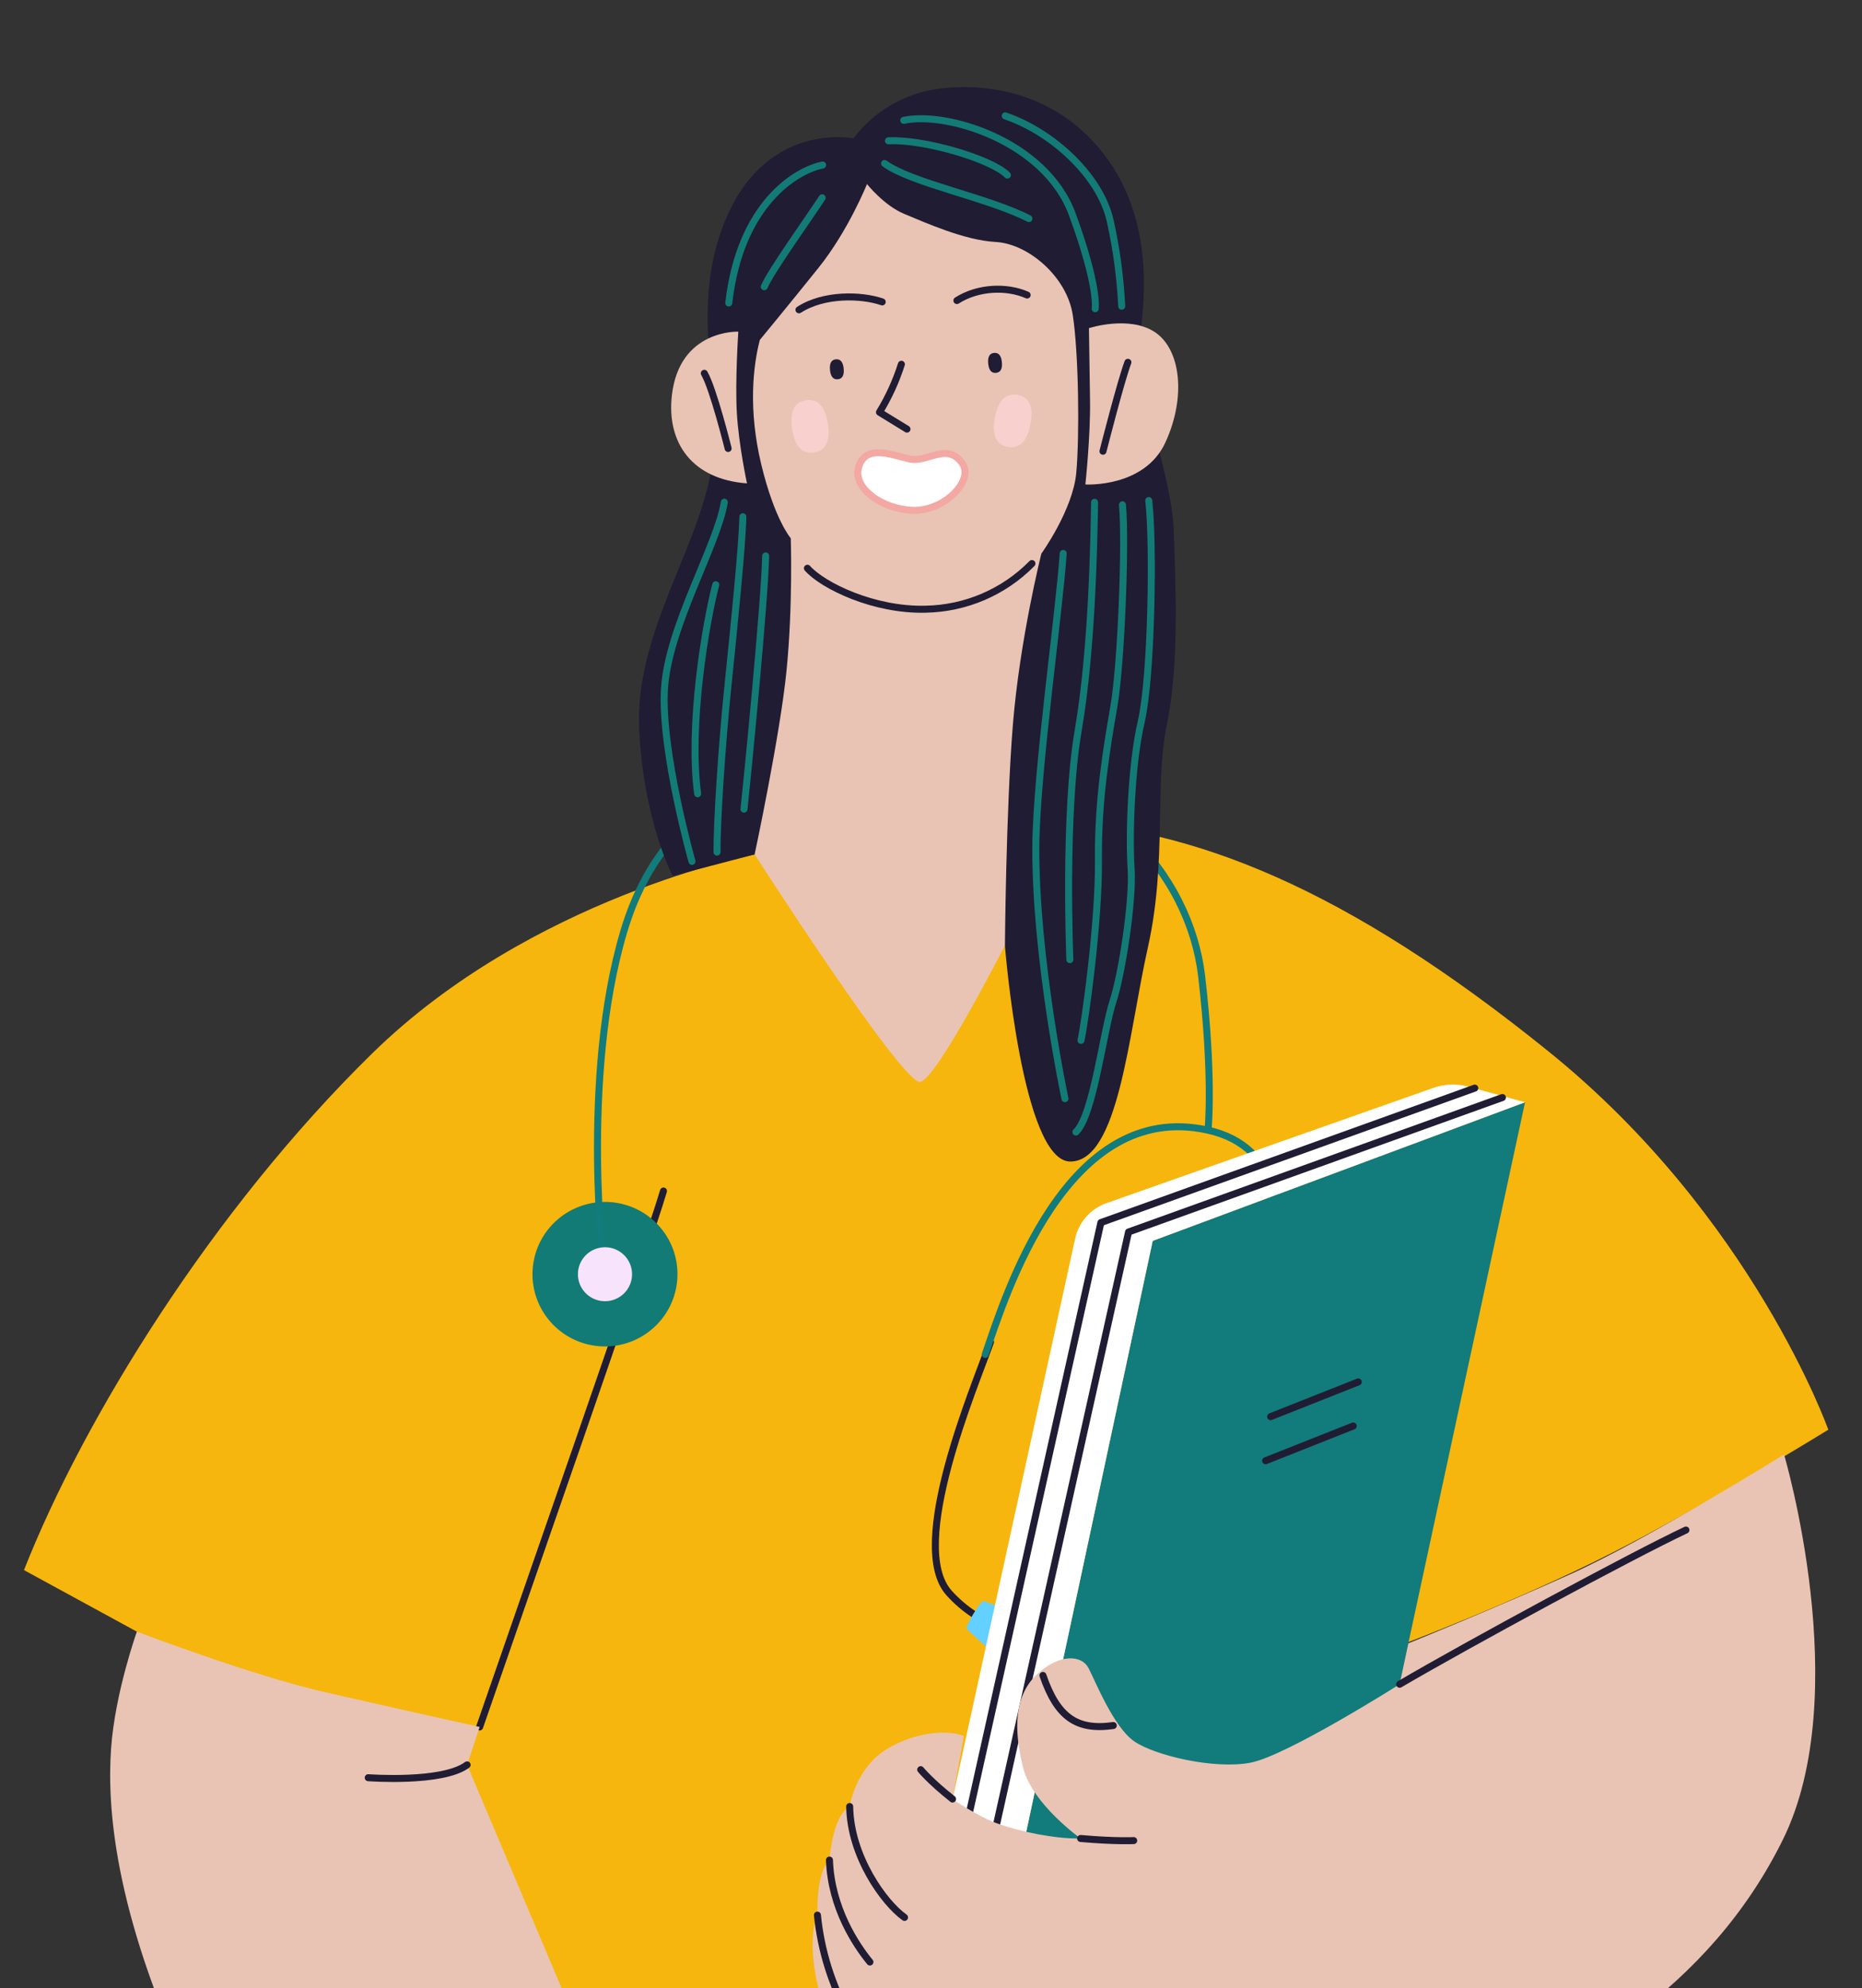 <svg width="532" height="568" viewBox="0 0 532 568" fill="none" xmlns="http://www.w3.org/2000/svg">
<rect x="0" y="0" width="532" height="568" fill="#333333" stroke="none"/>
<mask id="mask0" mask-type="alpha" maskUnits="userSpaceOnUse" x="0" y="0" width="532" height="614">
<path d="M531.577 0.787H0.465V613.898H531.577V0.787Z" fill="#C4C4C4"/>
</mask>
<g mask="url(#mask0)">
<path d="M215.607 244.099C215.607 244.099 151.833 256.355 106.282 301.014C60.732 345.674 23.936 405.167 6.853 448.57L39.102 466.154L121.349 703.628L102.774 715.718C102.774 715.718 114.816 738.661 119.347 750.027C123.878 761.393 123.571 773.714 123.571 773.714C123.571 773.714 167.278 776.934 250.907 759.151C334.536 741.369 415.481 715.985 415.481 715.985L399.527 470.244C399.527 470.244 432.859 457.736 460.146 443.871C487.434 430.005 522.371 408.464 522.371 408.464C522.371 408.464 500.801 347.561 442.569 300.496C384.337 253.431 340.804 236.436 299.209 234.487C257.614 232.539 215.607 244.099 215.607 244.099Z" fill="#F6B60D"/>
<path d="M137.038 493.386C146.831 464.928 184.591 357.126 189.566 340.269" stroke="#201C33" stroke-width="2" stroke-linecap="round" stroke-linejoin="round"/>
<path d="M186.254 379.76C194.976 372.377 196.045 359.349 188.644 350.66C181.242 341.972 168.172 340.914 159.451 348.297C150.73 355.679 149.66 368.708 157.062 377.396C164.463 386.085 177.533 387.143 186.254 379.76Z" fill="#127B75"/>
<path d="M172.591 363.619C172.591 363.619 165.746 308.12 178.196 266.211C190.646 224.303 225.572 214.211 270.33 216.99C315.088 219.768 339.973 250.137 343.324 278.866C346.674 307.594 345.18 322.53 345.18 322.53" stroke="#127B7B" stroke-width="2" stroke-linecap="round" stroke-linejoin="round"/>
<path d="M180.564 364.629C180.446 366.15 179.879 367.602 178.934 368.801C177.988 370.001 176.707 370.894 175.253 371.369C173.799 371.843 172.236 371.877 170.763 371.466C169.29 371.055 167.972 370.217 166.977 369.06C165.982 367.902 165.353 366.476 165.172 364.962C164.99 363.448 165.262 361.914 165.955 360.554C166.648 359.194 167.73 358.069 169.064 357.321C170.398 356.573 171.924 356.236 173.449 356.353C175.494 356.51 177.393 357.47 178.727 359.022C180.061 360.574 180.722 362.591 180.564 364.629Z" fill="#F8E3FC"/>
<path d="M283 383.394C278.567 396.065 258.989 441.625 271.186 455.137C280.251 465.153 290.683 466.117 290.683 466.117" stroke="#201C33" stroke-width="2" stroke-linecap="round" stroke-linejoin="round"/>
<path d="M300.726 469.998C321.006 477.277 329.893 464.282 336.357 447.613C342.821 430.944 351.011 407.757 351.011 407.757" stroke="#201C33" stroke-width="2" stroke-linecap="round" stroke-linejoin="round"/>
<path d="M281.496 386.959C287.227 370.224 304.658 313.884 345.072 322.871C387.832 332.353 350.974 408.484 350.974 408.484" stroke="#127B7B" stroke-width="2" stroke-linecap="round" stroke-linejoin="round"/>
<path d="M286.187 474.578L276.176 465.358C275.547 464.964 280.346 457.011 280.991 457.397L293.83 461.925C297.007 463.826 289.352 476.48 286.187 474.578Z" fill="#64D0FF"/>
<path d="M297.882 462.836L310.776 467.259C311.524 467.352 310.326 476.571 309.577 476.472L295.977 477.487C292.316 477.017 294.221 462.365 297.882 462.836Z" fill="#64D0FF"/>
<path d="M243.841 39.52C243.841 39.52 219.705 34.634 207.799 61.62C195.892 88.606 207.402 112.784 203 135.488C198.599 158.192 181.4 181.776 182.623 208.209C183.847 234.643 192.206 250.227 192.206 250.227L215.608 244.099L287.108 270.049C287.108 270.049 291.994 331.849 305.802 331.844C319.611 331.839 322.405 295.518 327.947 270.757C333.488 245.995 329.785 224.373 333.391 206.986C336.998 189.6 335.847 167.099 335.346 151.44C334.844 135.78 324.104 109.25 325.598 97.306C327.093 85.361 330.058 61.163 313.773 42.068C297.487 22.973 275.031 24.258 267.167 25.506C257.872 27.008 249.516 32.028 243.841 39.52Z" fill="#201C33"/>
<path d="M217.093 97.116C215.166 104.508 213.732 117.094 217.529 132.794C221.325 148.494 225.935 153.786 225.935 153.786C225.935 153.786 226.569 172.896 224.742 191.421C222.916 209.946 215.608 244.099 215.608 244.099C215.608 244.099 257.67 309.597 262.882 309.102C267.443 308.668 287.124 270.095 287.124 270.095C287.124 270.095 287.419 231.721 289.375 207.288C291.331 182.855 297.53 158.173 297.53 158.173C297.53 158.173 306.536 145.685 307.504 135.104C308.473 124.523 308.201 100.956 306.501 89.974C304.802 78.993 293.712 69.611 284.466 69.129C275.558 68.668 264.203 63.522 258.385 61.124C252.567 58.726 247.712 52.585 247.712 52.585C247.712 52.585 242.398 65.871 233.855 76.518C225.312 87.165 217.093 97.116 217.093 97.116Z" fill="#E9C4B4"/>
<path d="M210.948 94.749C210.948 94.749 194.113 94.058 191.966 112.937C190.407 126.631 197.864 136.953 213.425 138.101C213.425 138.101 211.075 127.182 210.533 118.058C209.991 108.933 210.948 94.749 210.948 94.749Z" fill="#E9C4B4"/>
<path d="M311.127 93.751C311.127 93.751 311.242 101.933 311.437 114.364C311.596 124.562 310.106 138.414 310.106 138.414C310.106 138.414 326.972 139.432 332.967 126.412C338.963 113.392 337.344 99.782 329.972 94.894C322.6 90.005 311.127 93.751 311.127 93.751Z" fill="#E9C4B4"/>
<path d="M239.368 108.362C238.073 108.485 237.32 107.585 237.14 105.694C236.961 103.803 237.531 102.777 238.825 102.654C240.119 102.531 240.873 103.431 241.052 105.322C241.232 107.213 240.662 108.239 239.368 108.362Z" fill="#201C33"/>
<path d="M284.569 106.529C283.269 106.652 282.521 105.752 282.342 103.861C282.162 101.969 282.726 100.944 284.026 100.82C285.326 100.697 286.074 101.598 286.253 103.489C286.433 105.38 285.863 106.406 284.569 106.529Z" fill="#201C33"/>
<path d="M228.277 88.515C235.402 83.904 246.113 84.199 252.064 86.254" stroke="#201C33" stroke-width="2" stroke-linecap="round" stroke-linejoin="round"/>
<path d="M273.399 85.864C279.444 82.015 287.636 81.726 293.469 84.287" stroke="#201C33" stroke-width="2" stroke-linecap="round" stroke-linejoin="round"/>
<path d="M257.539 104.068C256.01 108.87 253.908 113.471 251.278 117.773L259.134 122.598" stroke="#201C33" stroke-width="2" stroke-linecap="round" stroke-linejoin="round"/>
<path d="M322.258 103.507C320.156 109.113 315.136 128.919 315.136 128.919" stroke="#201C33" stroke-width="2" stroke-linecap="round" stroke-linejoin="round"/>
<path d="M201.229 106.65C203.78 110.996 208.038 128.124 208.038 128.124" stroke="#201C33" stroke-width="2" stroke-linecap="round" stroke-linejoin="round"/>
<path d="M232.579 129.255C229.195 129.771 227.096 127.521 226.332 122.587C225.567 117.654 226.917 114.875 230.277 114.356C233.637 113.836 235.759 116.09 236.518 121.024C237.276 125.958 235.963 128.739 232.579 129.255Z" fill="#F8D0CD"/>
<path d="M287.95 127.68C284.582 127.064 283.334 124.244 284.25 119.333C285.166 114.423 287.333 112.232 290.722 112.829C294.111 113.425 295.338 116.26 294.423 121.176C293.507 126.092 291.315 128.268 287.95 127.68Z" fill="#F8D0CD"/>
<path d="M245.282 133.585C247.136 126.795 254.676 129.9 259.819 131.114C264.963 132.327 270.575 126.157 274.949 132.391C278.368 137.278 269.715 146.263 260.564 145.79C251.722 145.335 243.705 139.377 245.282 133.585Z" fill="white" stroke="#F3A8A3" stroke-width="2" stroke-linecap="round" stroke-linejoin="round"/>
<path d="M230.689 162.345C235.111 167.337 249.757 174.462 264.513 174.043C275.944 173.831 286.837 169.147 294.839 161.002" stroke="#201C33" stroke-width="2" stroke-linecap="round" stroke-linejoin="round"/>
<path d="M235.03 47.153C227.528 48.614 211.438 58.247 208.22 86.569" stroke="#127B75" stroke-width="2" stroke-linecap="round" stroke-linejoin="round"/>
<path d="M234.907 56.505C230.624 63.043 220.17 77.582 218.36 81.918" stroke="#127B75" stroke-width="2" stroke-linecap="round" stroke-linejoin="round"/>
<path d="M252.742 46.701C260.43 52.36 282.272 56.427 293.97 62.448" stroke="#127B75" stroke-width="2" stroke-linecap="round" stroke-linejoin="round"/>
<path d="M253.852 40.223C264.163 39.732 283.456 45.52 287.825 50.022" stroke="#127B75" stroke-width="2" stroke-linecap="round" stroke-linejoin="round"/>
<path d="M258.213 34.385C270.536 31.735 298.732 40.364 306.385 61.269C314.038 82.173 312.909 88.205 312.909 88.205" stroke="#127B75" stroke-width="2" stroke-linecap="round" stroke-linejoin="round"/>
<path d="M287.205 33.102C300.713 37.708 314.238 50.199 317.169 62.947C318.98 71.016 320.09 79.226 320.488 87.486" stroke="#127B75" stroke-width="2" stroke-linecap="round" stroke-linejoin="round"/>
<path d="M206.95 143.464C204.928 155.948 190.842 179.154 189.839 196.953C188.836 214.752 197.712 246.1 197.712 246.1" stroke="#127B75" stroke-width="2" stroke-linecap="round" stroke-linejoin="round"/>
<path d="M212.25 147.63C212.06 156.006 209.768 178.592 207.98 195.965C206.192 213.338 204.805 235.113 204.858 243.453" stroke="#127B75" stroke-width="2" stroke-linecap="round" stroke-linejoin="round"/>
<path d="M204.504 167.048C201.611 178.136 196.718 207.112 199.325 226.776" stroke="#127B75" stroke-width="2" stroke-linecap="round" stroke-linejoin="round"/>
<path d="M218.76 158.814C218.5 171.619 213.619 221.484 212.571 231.171" stroke="#127B75" stroke-width="2" stroke-linecap="round" stroke-linejoin="round"/>
<path d="M303.771 158.11C302.656 174.924 296.067 220.811 295.95 241.894C295.787 273.89 304.274 313.885 304.274 313.885" stroke="#127B75" stroke-width="2" stroke-linecap="round" stroke-linejoin="round"/>
<path d="M312.739 143.494C312.571 152.108 312.206 184.588 308.075 208.574C303.943 232.56 305.675 274.175 305.675 274.175" stroke="#127B75" stroke-width="2" stroke-linecap="round" stroke-linejoin="round"/>
<path d="M320.696 144.21C321.714 154.926 320.334 189.711 318.272 201.71C316.209 213.708 313.662 228.444 313.836 245.878C314.009 263.312 310.055 291.71 308.854 297.23" stroke="#127B75" stroke-width="2" stroke-linecap="round" stroke-linejoin="round"/>
<path d="M328.215 143.001C329.618 155.159 329.049 193.312 326.077 206.127C323.105 218.942 322.579 239.146 323.178 248.188C323.777 257.23 320.603 278.169 317.936 286.29C315.268 294.412 312.389 318.768 307.406 323.417" stroke="#127B75" stroke-width="2" stroke-linecap="round" stroke-linejoin="round"/>
<path d="M435.726 314.91L395.092 503.276L309.271 534.371L291.97 529.154L329.341 354.514L435.726 314.91Z" fill="#127B7B"/>
<path d="M435.726 314.91L329.342 354.514L291.971 529.154L267.983 521.904L272.163 513.974L307.175 353.87C307.679 351.558 308.767 349.412 310.337 347.638C311.907 345.863 313.906 344.517 316.144 343.73L409.509 310.811C412.73 309.671 416.225 309.544 419.52 310.449L435.726 314.91Z" fill="white"/>
<path d="M429.262 313.557L322.44 351.977L283.892 524.986" stroke="#201C33" stroke-width="2" stroke-linecap="round" stroke-linejoin="round"/>
<path d="M421.362 310.869L314.539 349.289L275.991 522.292" stroke="#201C33" stroke-width="2" stroke-linecap="round" stroke-linejoin="round"/>
<path d="M509.723 415.531C509.723 415.531 530.029 483.898 509.347 525.676C488.665 567.454 449.734 592.103 401.246 609.52C351.65 627.343 316.643 625.758 286.83 616.464C258.466 607.622 242.871 589.834 237.521 578.546C232.17 567.257 230.818 552.969 233.548 547.12C233.548 547.12 233.062 535.04 236.987 531.386C236.987 531.386 237.77 518.862 242.768 516.113C242.768 516.113 244.355 505.15 253.375 499.705C262.394 494.26 271.611 494.367 275.38 495.976L272.157 513.98C272.157 513.98 279.557 519.167 285.666 521.213C291.776 523.259 300.831 525.343 308.74 525.251C308.74 525.251 294.983 515.416 292.362 505.176C289.362 493.44 290.034 484.095 296.38 478.25C302.726 472.405 309.014 472.791 310.989 476.532C312.963 480.273 318.195 493.545 324.167 497.565C330.139 501.586 346.955 505.559 357.292 503.593C367.629 501.627 399.877 481.195 399.877 481.195L402.381 469.49C402.381 469.49 426.764 459.635 448.832 449.67C470.9 439.704 509.723 415.531 509.723 415.531Z" fill="#E9C4B4"/>
<path d="M242.768 516.108C242.969 530.347 252.621 543.682 258.437 547.8" stroke="#201C33" stroke-width="2" stroke-linecap="round" stroke-linejoin="round"/>
<path d="M236.988 531.404C237.47 545.122 244.62 555.75 248.55 560.542" stroke="#201C33" stroke-width="2" stroke-linecap="round" stroke-linejoin="round"/>
<path d="M233.551 547.137C234.568 557.306 237.66 567.16 242.637 576.092" stroke="#201C33" stroke-width="2" stroke-linecap="round" stroke-linejoin="round"/>
<path d="M272.156 513.975C265.846 509.003 263.057 505.581 263.057 505.581" stroke="#201C33" stroke-width="2" stroke-linecap="round" stroke-linejoin="round"/>
<path d="M297.98 478.664C302.066 490.567 307.624 494.461 318.084 492.979" stroke="#201C33" stroke-width="2" stroke-linecap="round" stroke-linejoin="round"/>
<path d="M308.74 525.245C318.52 526.118 323.918 525.846 323.918 525.846" stroke="#201C33" stroke-width="2" stroke-linecap="round" stroke-linejoin="round"/>
<path d="M399.9 481.187C419.209 469.853 466.586 444.225 481.694 437.124" stroke="#201C33" stroke-width="2" stroke-linecap="round" stroke-linejoin="round"/>
<path d="M39.104 466.154C39.104 466.154 71.853 478.608 92.017 483.247C112.182 487.885 137.038 493.386 137.038 493.386L133.464 504.215L199.608 660.478L121.345 703.635C121.345 703.635 76.732 640.699 54.442 592.992C32.152 545.286 30.62 515.295 31.745 499.457C32.869 483.62 39.104 466.154 39.104 466.154Z" fill="#E9C4B4"/>
<path d="M133.462 504.215C126.405 509.473 105.206 507.883 105.206 507.883" stroke="#201C33" stroke-width="2" stroke-linecap="round" stroke-linejoin="round"/>
<path d="M363.044 404.728L388.077 394.811" stroke="#201C33" stroke-width="2" stroke-linecap="round" stroke-linejoin="round"/>
<path d="M361.61 417.321L386.643 407.403" stroke="#201C33" stroke-width="2" stroke-linecap="round" stroke-linejoin="round"/>
</g>
</svg>
